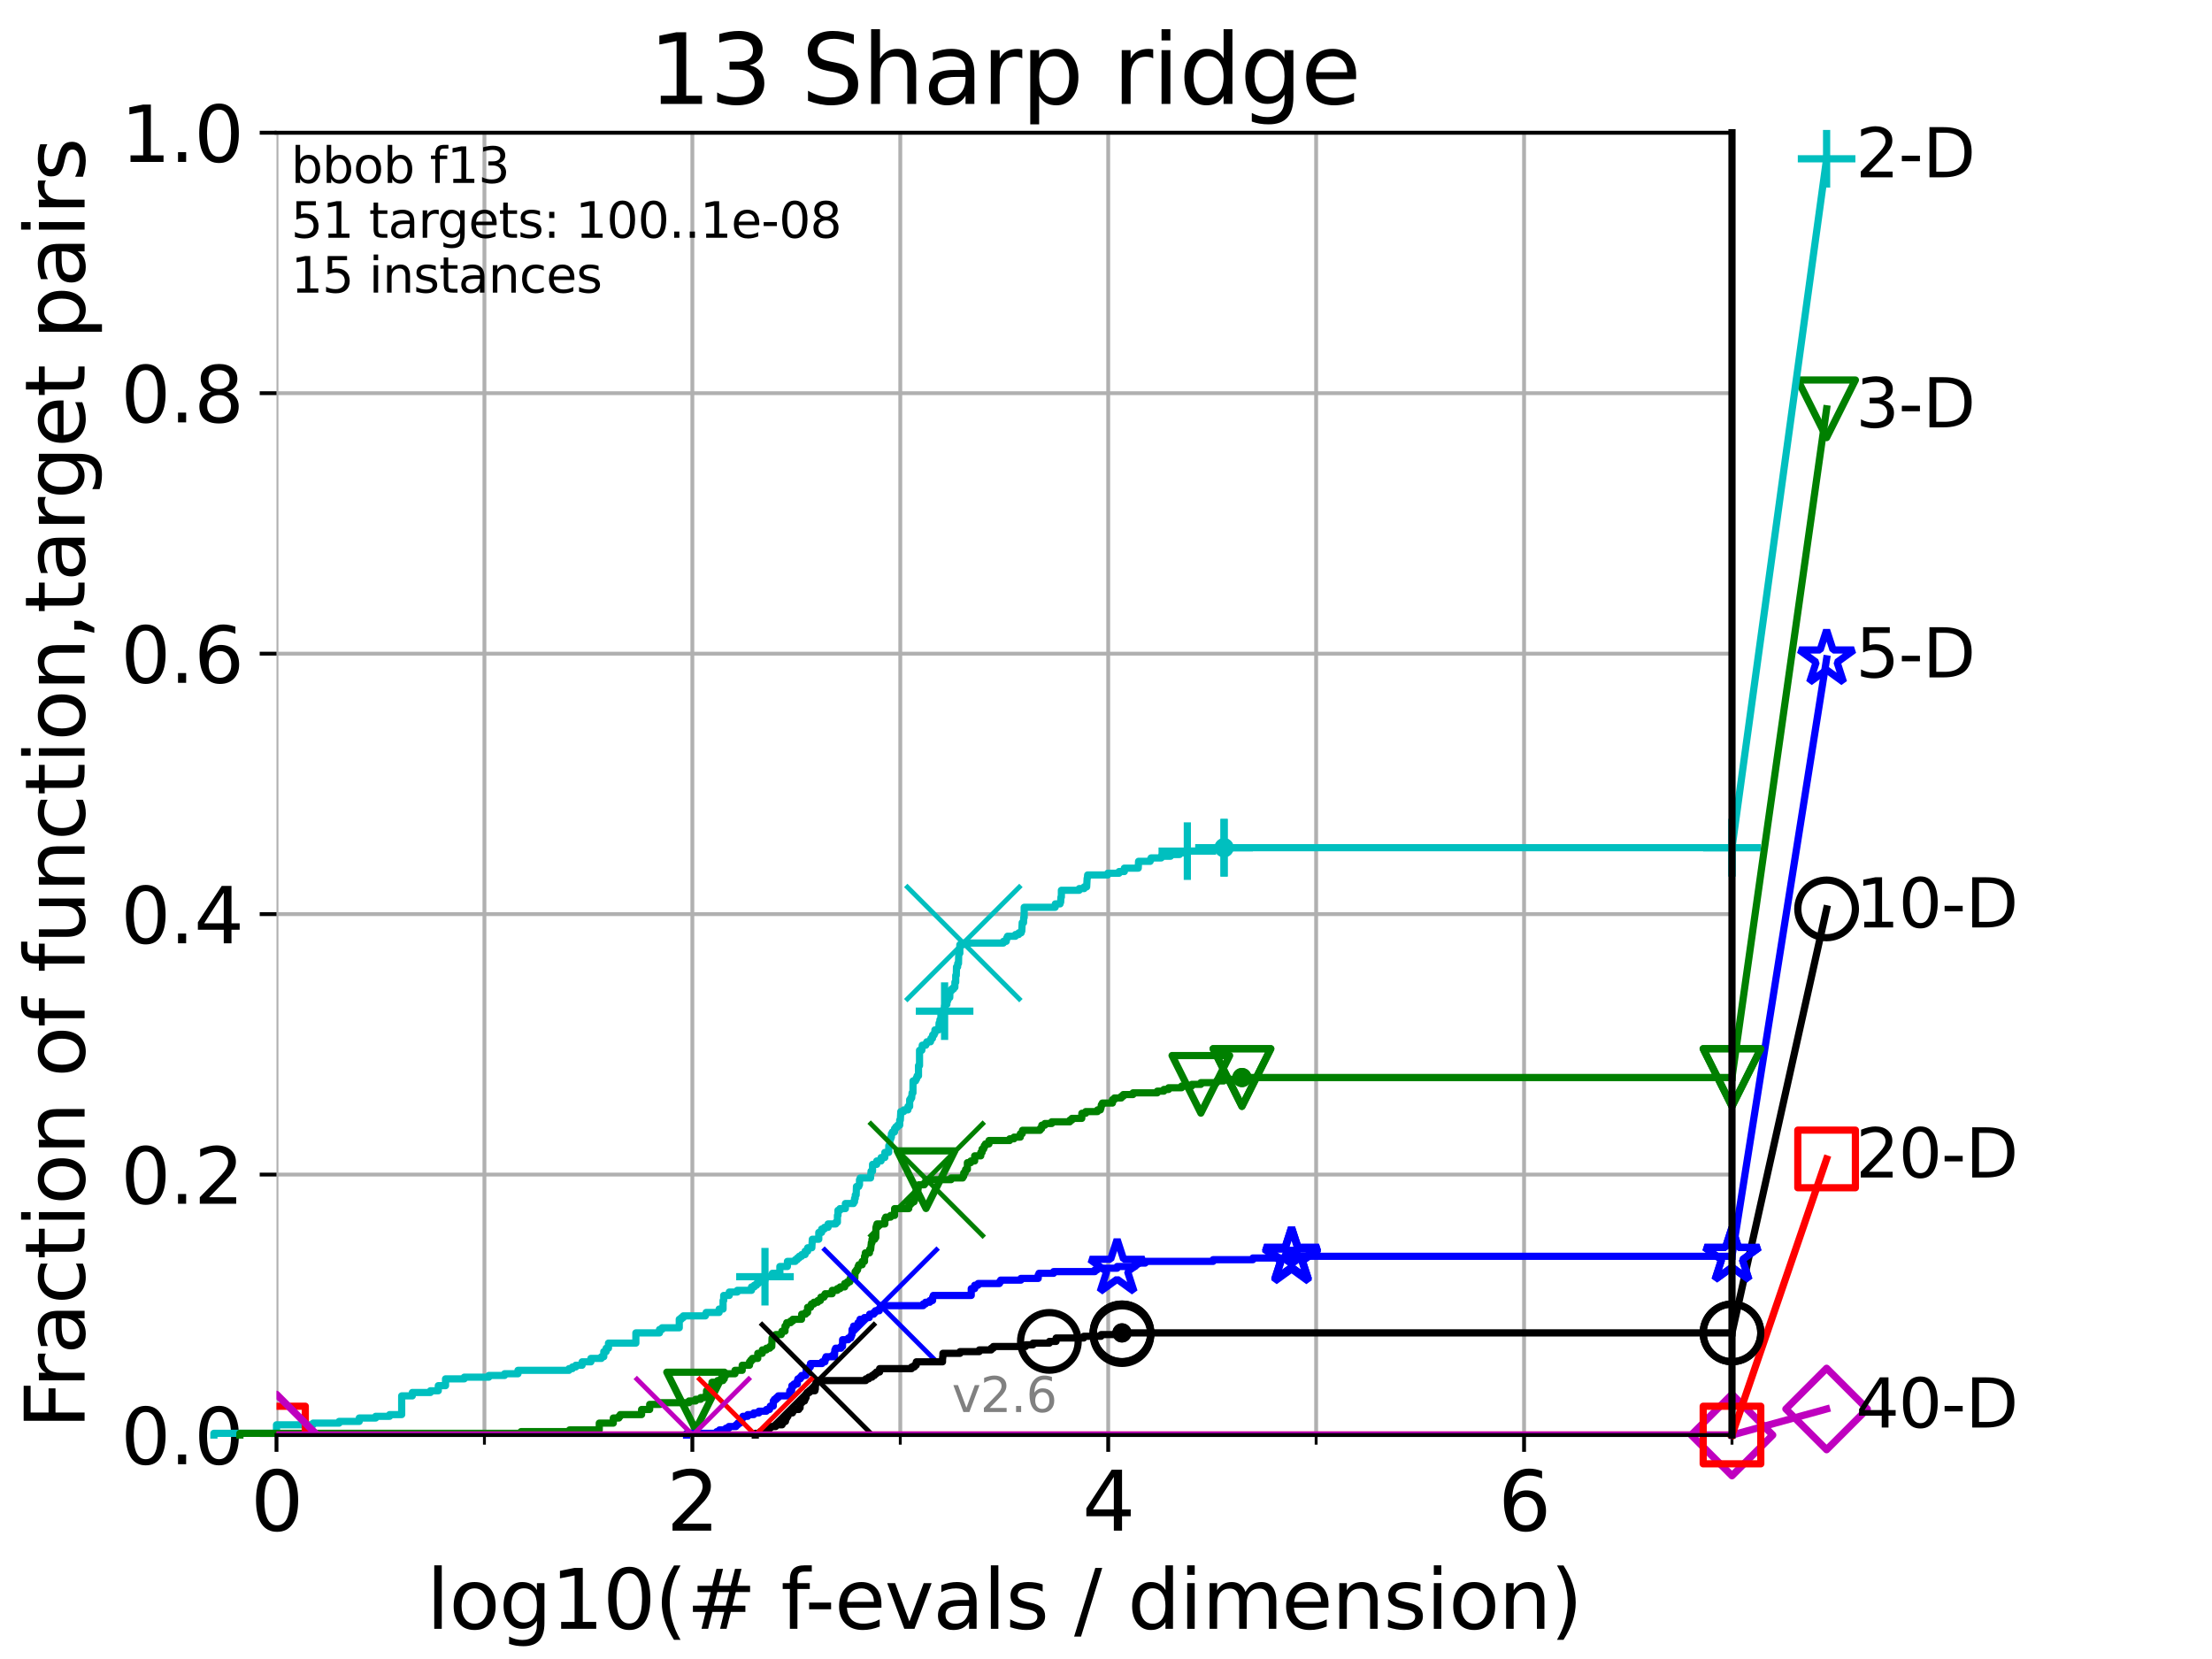 <?xml version="1.0" encoding="utf-8" standalone="no"?>
<!DOCTYPE svg PUBLIC "-//W3C//DTD SVG 1.1//EN"
  "http://www.w3.org/Graphics/SVG/1.1/DTD/svg11.dtd">
<svg height="345.6pt" version="1.1" viewBox="0 0 460.8 345.6" width="460.8pt" xmlns="http://www.w3.org/2000/svg" xmlns:xlink="http://www.w3.org/1999/xlink">
 <defs>
  <style type="text/css">*{stroke-linecap:butt;stroke-linejoin:round;}</style>
 </defs>
 <g id="figure_1">
  <g id="patch_1">
   <path d="M 0 345.6 
L 460.8 345.6 
L 460.8 0 
L 0 0 
z
" style="fill:#ffffff;"/>
  </g>
  <g id="axes_1">
   <g id="patch_2">
    <path d="M 57.6 298.944 
L 360.806 298.944 
L 360.806 27.648 
L 57.6 27.648 
z
" style="fill:#ffffff;"/>
   </g>
   <g id="matplotlib.axis_1">
    <g id="xtick_1">
     <g id="line2d_1">
      <path clip-path="url(#pe0368b2fde)" d="M 57.6 298.944 
L 57.6 27.648 
" style="fill:none;stroke:#b0b0b0;stroke-linecap:square;stroke-width:0.8;"/>
     </g>
     <g id="line2d_2">
      <defs>
       <path d="M 0 0 
L 0 3.5 
" id="m63d8b61379" style="stroke:#000000;stroke-width:0.8;"/>
      </defs>
      <g>
       <use style="stroke:#000000;stroke-width:0.8;" x="57.6" xlink:href="#m63d8b61379" y="298.944"/>
      </g>
     </g>
     <g id="text_1">
      <!-- 0 -->
      <g transform="translate(52.192 318.861)scale(0.17 -0.17)">
       <defs>
        <path d="M 2034 4250 
Q 1547 4250 1301 3770 
Q 1056 3291 1056 2328 
Q 1056 1369 1301 889 
Q 1547 409 2034 409 
Q 2525 409 2770 889 
Q 3016 1369 3016 2328 
Q 3016 3291 2770 3770 
Q 2525 4250 2034 4250 
z
M 2034 4750 
Q 2819 4750 3233 4129 
Q 3647 3509 3647 2328 
Q 3647 1150 3233 529 
Q 2819 -91 2034 -91 
Q 1250 -91 836 529 
Q 422 1150 422 2328 
Q 422 3509 836 4129 
Q 1250 4750 2034 4750 
z
" id="DejaVuSans-30" transform="scale(0.016)"/>
       </defs>
       <use xlink:href="#DejaVuSans-30"/>
      </g>
     </g>
    </g>
    <g id="xtick_2">
     <g id="line2d_3">
      <path clip-path="url(#pe0368b2fde)" d="M 144.23 298.944 
L 144.23 27.648 
" style="fill:none;stroke:#b0b0b0;stroke-linecap:square;stroke-width:0.8;"/>
     </g>
     <g id="line2d_4">
      <g>
       <use style="stroke:#000000;stroke-width:0.8;" x="144.23" xlink:href="#m63d8b61379" y="298.944"/>
      </g>
     </g>
     <g id="text_2">
      <!-- 2 -->
      <g transform="translate(138.822 318.861)scale(0.17 -0.17)">
       <defs>
        <path d="M 1228 531 
L 3431 531 
L 3431 0 
L 469 0 
L 469 531 
Q 828 903 1448 1529 
Q 2069 2156 2228 2338 
Q 2531 2678 2651 2914 
Q 2772 3150 2772 3378 
Q 2772 3750 2511 3984 
Q 2250 4219 1831 4219 
Q 1534 4219 1204 4116 
Q 875 4013 500 3803 
L 500 4441 
Q 881 4594 1212 4672 
Q 1544 4750 1819 4750 
Q 2544 4750 2975 4387 
Q 3406 4025 3406 3419 
Q 3406 3131 3298 2873 
Q 3191 2616 2906 2266 
Q 2828 2175 2409 1742 
Q 1991 1309 1228 531 
z
" id="DejaVuSans-32" transform="scale(0.016)"/>
       </defs>
       <use xlink:href="#DejaVuSans-32"/>
      </g>
     </g>
    </g>
    <g id="xtick_3">
     <g id="line2d_5">
      <path clip-path="url(#pe0368b2fde)" d="M 230.861 298.944 
L 230.861 27.648 
" style="fill:none;stroke:#b0b0b0;stroke-linecap:square;stroke-width:0.8;"/>
     </g>
     <g id="line2d_6">
      <g>
       <use style="stroke:#000000;stroke-width:0.8;" x="230.861" xlink:href="#m63d8b61379" y="298.944"/>
      </g>
     </g>
     <g id="text_3">
      <!-- 4 -->
      <g transform="translate(225.453 318.861)scale(0.17 -0.17)">
       <defs>
        <path d="M 2419 4116 
L 825 1625 
L 2419 1625 
L 2419 4116 
z
M 2253 4666 
L 3047 4666 
L 3047 1625 
L 3713 1625 
L 3713 1100 
L 3047 1100 
L 3047 0 
L 2419 0 
L 2419 1100 
L 313 1100 
L 313 1709 
L 2253 4666 
z
" id="DejaVuSans-34" transform="scale(0.016)"/>
       </defs>
       <use xlink:href="#DejaVuSans-34"/>
      </g>
     </g>
    </g>
    <g id="xtick_4">
     <g id="line2d_7">
      <path clip-path="url(#pe0368b2fde)" d="M 317.491 298.944 
L 317.491 27.648 
" style="fill:none;stroke:#b0b0b0;stroke-linecap:square;stroke-width:0.8;"/>
     </g>
     <g id="line2d_8">
      <g>
       <use style="stroke:#000000;stroke-width:0.8;" x="317.491" xlink:href="#m63d8b61379" y="298.944"/>
      </g>
     </g>
     <g id="text_4">
      <!-- 6 -->
      <g transform="translate(312.083 318.861)scale(0.17 -0.17)">
       <defs>
        <path d="M 2113 2584 
Q 1688 2584 1439 2293 
Q 1191 2003 1191 1497 
Q 1191 994 1439 701 
Q 1688 409 2113 409 
Q 2538 409 2786 701 
Q 3034 994 3034 1497 
Q 3034 2003 2786 2293 
Q 2538 2584 2113 2584 
z
M 3366 4563 
L 3366 3988 
Q 3128 4100 2886 4159 
Q 2644 4219 2406 4219 
Q 1781 4219 1451 3797 
Q 1122 3375 1075 2522 
Q 1259 2794 1537 2939 
Q 1816 3084 2150 3084 
Q 2853 3084 3261 2657 
Q 3669 2231 3669 1497 
Q 3669 778 3244 343 
Q 2819 -91 2113 -91 
Q 1303 -91 875 529 
Q 447 1150 447 2328 
Q 447 3434 972 4092 
Q 1497 4750 2381 4750 
Q 2619 4750 2861 4703 
Q 3103 4656 3366 4563 
z
" id="DejaVuSans-36" transform="scale(0.016)"/>
       </defs>
       <use xlink:href="#DejaVuSans-36"/>
      </g>
     </g>
    </g>
    <g id="xtick_5">
     <g id="line2d_9">
      <path clip-path="url(#pe0368b2fde)" d="M 100.915 298.944 
L 100.915 27.648 
" style="fill:none;stroke:#b0b0b0;stroke-linecap:square;stroke-width:0.8;"/>
     </g>
     <g id="line2d_10">
      <defs>
       <path d="M 0 0 
L 0 2 
" id="m67a6e6e86e" style="stroke:#000000;stroke-width:0.6;"/>
      </defs>
      <g>
       <use style="stroke:#000000;stroke-width:0.6;" x="100.915" xlink:href="#m67a6e6e86e" y="298.944"/>
      </g>
     </g>
    </g>
    <g id="xtick_6">
     <g id="line2d_11">
      <path clip-path="url(#pe0368b2fde)" d="M 187.546 298.944 
L 187.546 27.648 
" style="fill:none;stroke:#b0b0b0;stroke-linecap:square;stroke-width:0.8;"/>
     </g>
     <g id="line2d_12">
      <g>
       <use style="stroke:#000000;stroke-width:0.6;" x="187.546" xlink:href="#m67a6e6e86e" y="298.944"/>
      </g>
     </g>
    </g>
    <g id="xtick_7">
     <g id="line2d_13">
      <path clip-path="url(#pe0368b2fde)" d="M 274.176 298.944 
L 274.176 27.648 
" style="fill:none;stroke:#b0b0b0;stroke-linecap:square;stroke-width:0.8;"/>
     </g>
     <g id="line2d_14">
      <g>
       <use style="stroke:#000000;stroke-width:0.6;" x="274.176" xlink:href="#m67a6e6e86e" y="298.944"/>
      </g>
     </g>
    </g>
    <g id="xtick_8">
     <g id="line2d_15">
      <path clip-path="url(#pe0368b2fde)" d="M 360.806 298.944 
L 360.806 27.648 
" style="fill:none;stroke:#b0b0b0;stroke-linecap:square;stroke-width:0.8;"/>
     </g>
     <g id="line2d_16">
      <g>
       <use style="stroke:#000000;stroke-width:0.6;" x="360.806" xlink:href="#m67a6e6e86e" y="298.944"/>
      </g>
     </g>
    </g>
    <g id="text_5">
     <!-- log10(# f-evals / dimension) -->
     <g transform="translate(88.823 339.314)scale(0.17 -0.17)">
      <defs>
       <path d="M 603 4863 
L 1178 4863 
L 1178 0 
L 603 0 
L 603 4863 
z
" id="DejaVuSans-6c" transform="scale(0.016)"/>
       <path d="M 1959 3097 
Q 1497 3097 1228 2736 
Q 959 2375 959 1747 
Q 959 1119 1226 758 
Q 1494 397 1959 397 
Q 2419 397 2687 759 
Q 2956 1122 2956 1747 
Q 2956 2369 2687 2733 
Q 2419 3097 1959 3097 
z
M 1959 3584 
Q 2709 3584 3137 3096 
Q 3566 2609 3566 1747 
Q 3566 888 3137 398 
Q 2709 -91 1959 -91 
Q 1206 -91 779 398 
Q 353 888 353 1747 
Q 353 2609 779 3096 
Q 1206 3584 1959 3584 
z
" id="DejaVuSans-6f" transform="scale(0.016)"/>
       <path d="M 2906 1791 
Q 2906 2416 2648 2759 
Q 2391 3103 1925 3103 
Q 1463 3103 1205 2759 
Q 947 2416 947 1791 
Q 947 1169 1205 825 
Q 1463 481 1925 481 
Q 2391 481 2648 825 
Q 2906 1169 2906 1791 
z
M 3481 434 
Q 3481 -459 3084 -895 
Q 2688 -1331 1869 -1331 
Q 1566 -1331 1297 -1286 
Q 1028 -1241 775 -1147 
L 775 -588 
Q 1028 -725 1275 -790 
Q 1522 -856 1778 -856 
Q 2344 -856 2625 -561 
Q 2906 -266 2906 331 
L 2906 616 
Q 2728 306 2450 153 
Q 2172 0 1784 0 
Q 1141 0 747 490 
Q 353 981 353 1791 
Q 353 2603 747 3093 
Q 1141 3584 1784 3584 
Q 2172 3584 2450 3431 
Q 2728 3278 2906 2969 
L 2906 3500 
L 3481 3500 
L 3481 434 
z
" id="DejaVuSans-67" transform="scale(0.016)"/>
       <path d="M 794 531 
L 1825 531 
L 1825 4091 
L 703 3866 
L 703 4441 
L 1819 4666 
L 2450 4666 
L 2450 531 
L 3481 531 
L 3481 0 
L 794 0 
L 794 531 
z
" id="DejaVuSans-31" transform="scale(0.016)"/>
       <path d="M 1984 4856 
Q 1566 4138 1362 3434 
Q 1159 2731 1159 2009 
Q 1159 1288 1364 580 
Q 1569 -128 1984 -844 
L 1484 -844 
Q 1016 -109 783 600 
Q 550 1309 550 2009 
Q 550 2706 781 3412 
Q 1013 4119 1484 4856 
L 1984 4856 
z
" id="DejaVuSans-28" transform="scale(0.016)"/>
       <path d="M 3272 2816 
L 2363 2816 
L 2100 1772 
L 3016 1772 
L 3272 2816 
z
M 2803 4594 
L 2478 3297 
L 3391 3297 
L 3719 4594 
L 4219 4594 
L 3897 3297 
L 4872 3297 
L 4872 2816 
L 3775 2816 
L 3519 1772 
L 4513 1772 
L 4513 1294 
L 3397 1294 
L 3072 0 
L 2572 0 
L 2894 1294 
L 1978 1294 
L 1656 0 
L 1153 0 
L 1478 1294 
L 494 1294 
L 494 1772 
L 1594 1772 
L 1856 2816 
L 850 2816 
L 850 3297 
L 1978 3297 
L 2297 4594 
L 2803 4594 
z
" id="DejaVuSans-23" transform="scale(0.016)"/>
       <path id="DejaVuSans-20" transform="scale(0.016)"/>
       <path d="M 2375 4863 
L 2375 4384 
L 1825 4384 
Q 1516 4384 1395 4259 
Q 1275 4134 1275 3809 
L 1275 3500 
L 2222 3500 
L 2222 3053 
L 1275 3053 
L 1275 0 
L 697 0 
L 697 3053 
L 147 3053 
L 147 3500 
L 697 3500 
L 697 3744 
Q 697 4328 969 4595 
Q 1241 4863 1831 4863 
L 2375 4863 
z
" id="DejaVuSans-66" transform="scale(0.016)"/>
       <path d="M 313 2009 
L 1997 2009 
L 1997 1497 
L 313 1497 
L 313 2009 
z
" id="DejaVuSans-2d" transform="scale(0.016)"/>
       <path d="M 3597 1894 
L 3597 1613 
L 953 1613 
Q 991 1019 1311 708 
Q 1631 397 2203 397 
Q 2534 397 2845 478 
Q 3156 559 3463 722 
L 3463 178 
Q 3153 47 2828 -22 
Q 2503 -91 2169 -91 
Q 1331 -91 842 396 
Q 353 884 353 1716 
Q 353 2575 817 3079 
Q 1281 3584 2069 3584 
Q 2775 3584 3186 3129 
Q 3597 2675 3597 1894 
z
M 3022 2063 
Q 3016 2534 2758 2815 
Q 2500 3097 2075 3097 
Q 1594 3097 1305 2825 
Q 1016 2553 972 2059 
L 3022 2063 
z
" id="DejaVuSans-65" transform="scale(0.016)"/>
       <path d="M 191 3500 
L 800 3500 
L 1894 563 
L 2988 3500 
L 3597 3500 
L 2284 0 
L 1503 0 
L 191 3500 
z
" id="DejaVuSans-76" transform="scale(0.016)"/>
       <path d="M 2194 1759 
Q 1497 1759 1228 1600 
Q 959 1441 959 1056 
Q 959 750 1161 570 
Q 1363 391 1709 391 
Q 2188 391 2477 730 
Q 2766 1069 2766 1631 
L 2766 1759 
L 2194 1759 
z
M 3341 1997 
L 3341 0 
L 2766 0 
L 2766 531 
Q 2569 213 2275 61 
Q 1981 -91 1556 -91 
Q 1019 -91 701 211 
Q 384 513 384 1019 
Q 384 1609 779 1909 
Q 1175 2209 1959 2209 
L 2766 2209 
L 2766 2266 
Q 2766 2663 2505 2880 
Q 2244 3097 1772 3097 
Q 1472 3097 1187 3025 
Q 903 2953 641 2809 
L 641 3341 
Q 956 3463 1253 3523 
Q 1550 3584 1831 3584 
Q 2591 3584 2966 3190 
Q 3341 2797 3341 1997 
z
" id="DejaVuSans-61" transform="scale(0.016)"/>
       <path d="M 2834 3397 
L 2834 2853 
Q 2591 2978 2328 3040 
Q 2066 3103 1784 3103 
Q 1356 3103 1142 2972 
Q 928 2841 928 2578 
Q 928 2378 1081 2264 
Q 1234 2150 1697 2047 
L 1894 2003 
Q 2506 1872 2764 1633 
Q 3022 1394 3022 966 
Q 3022 478 2636 193 
Q 2250 -91 1575 -91 
Q 1294 -91 989 -36 
Q 684 19 347 128 
L 347 722 
Q 666 556 975 473 
Q 1284 391 1588 391 
Q 1994 391 2212 530 
Q 2431 669 2431 922 
Q 2431 1156 2273 1281 
Q 2116 1406 1581 1522 
L 1381 1569 
Q 847 1681 609 1914 
Q 372 2147 372 2553 
Q 372 3047 722 3315 
Q 1072 3584 1716 3584 
Q 2034 3584 2315 3537 
Q 2597 3491 2834 3397 
z
" id="DejaVuSans-73" transform="scale(0.016)"/>
       <path d="M 1625 4666 
L 2156 4666 
L 531 -594 
L 0 -594 
L 1625 4666 
z
" id="DejaVuSans-2f" transform="scale(0.016)"/>
       <path d="M 2906 2969 
L 2906 4863 
L 3481 4863 
L 3481 0 
L 2906 0 
L 2906 525 
Q 2725 213 2448 61 
Q 2172 -91 1784 -91 
Q 1150 -91 751 415 
Q 353 922 353 1747 
Q 353 2572 751 3078 
Q 1150 3584 1784 3584 
Q 2172 3584 2448 3432 
Q 2725 3281 2906 2969 
z
M 947 1747 
Q 947 1113 1208 752 
Q 1469 391 1925 391 
Q 2381 391 2643 752 
Q 2906 1113 2906 1747 
Q 2906 2381 2643 2742 
Q 2381 3103 1925 3103 
Q 1469 3103 1208 2742 
Q 947 2381 947 1747 
z
" id="DejaVuSans-64" transform="scale(0.016)"/>
       <path d="M 603 3500 
L 1178 3500 
L 1178 0 
L 603 0 
L 603 3500 
z
M 603 4863 
L 1178 4863 
L 1178 4134 
L 603 4134 
L 603 4863 
z
" id="DejaVuSans-69" transform="scale(0.016)"/>
       <path d="M 3328 2828 
Q 3544 3216 3844 3400 
Q 4144 3584 4550 3584 
Q 5097 3584 5394 3201 
Q 5691 2819 5691 2113 
L 5691 0 
L 5113 0 
L 5113 2094 
Q 5113 2597 4934 2840 
Q 4756 3084 4391 3084 
Q 3944 3084 3684 2787 
Q 3425 2491 3425 1978 
L 3425 0 
L 2847 0 
L 2847 2094 
Q 2847 2600 2669 2842 
Q 2491 3084 2119 3084 
Q 1678 3084 1418 2786 
Q 1159 2488 1159 1978 
L 1159 0 
L 581 0 
L 581 3500 
L 1159 3500 
L 1159 2956 
Q 1356 3278 1631 3431 
Q 1906 3584 2284 3584 
Q 2666 3584 2933 3390 
Q 3200 3197 3328 2828 
z
" id="DejaVuSans-6d" transform="scale(0.016)"/>
       <path d="M 3513 2113 
L 3513 0 
L 2938 0 
L 2938 2094 
Q 2938 2591 2744 2837 
Q 2550 3084 2163 3084 
Q 1697 3084 1428 2787 
Q 1159 2491 1159 1978 
L 1159 0 
L 581 0 
L 581 3500 
L 1159 3500 
L 1159 2956 
Q 1366 3272 1645 3428 
Q 1925 3584 2291 3584 
Q 2894 3584 3203 3211 
Q 3513 2838 3513 2113 
z
" id="DejaVuSans-6e" transform="scale(0.016)"/>
       <path d="M 513 4856 
L 1013 4856 
Q 1481 4119 1714 3412 
Q 1947 2706 1947 2009 
Q 1947 1309 1714 600 
Q 1481 -109 1013 -844 
L 513 -844 
Q 928 -128 1133 580 
Q 1338 1288 1338 2009 
Q 1338 2731 1133 3434 
Q 928 4138 513 4856 
z
" id="DejaVuSans-29" transform="scale(0.016)"/>
      </defs>
      <use xlink:href="#DejaVuSans-6c"/>
      <use x="27.783" xlink:href="#DejaVuSans-6f"/>
      <use x="88.965" xlink:href="#DejaVuSans-67"/>
      <use x="152.441" xlink:href="#DejaVuSans-31"/>
      <use x="216.064" xlink:href="#DejaVuSans-30"/>
      <use x="279.688" xlink:href="#DejaVuSans-28"/>
      <use x="318.701" xlink:href="#DejaVuSans-23"/>
      <use x="402.49" xlink:href="#DejaVuSans-20"/>
      <use x="434.277" xlink:href="#DejaVuSans-66"/>
      <use x="463.982" xlink:href="#DejaVuSans-2d"/>
      <use x="500.066" xlink:href="#DejaVuSans-65"/>
      <use x="561.59" xlink:href="#DejaVuSans-76"/>
      <use x="620.77" xlink:href="#DejaVuSans-61"/>
      <use x="682.049" xlink:href="#DejaVuSans-6c"/>
      <use x="709.832" xlink:href="#DejaVuSans-73"/>
      <use x="761.932" xlink:href="#DejaVuSans-20"/>
      <use x="793.719" xlink:href="#DejaVuSans-2f"/>
      <use x="827.41" xlink:href="#DejaVuSans-20"/>
      <use x="859.197" xlink:href="#DejaVuSans-64"/>
      <use x="922.674" xlink:href="#DejaVuSans-69"/>
      <use x="950.457" xlink:href="#DejaVuSans-6d"/>
      <use x="1047.869" xlink:href="#DejaVuSans-65"/>
      <use x="1109.393" xlink:href="#DejaVuSans-6e"/>
      <use x="1172.771" xlink:href="#DejaVuSans-73"/>
      <use x="1224.871" xlink:href="#DejaVuSans-69"/>
      <use x="1252.654" xlink:href="#DejaVuSans-6f"/>
      <use x="1313.836" xlink:href="#DejaVuSans-6e"/>
      <use x="1377.215" xlink:href="#DejaVuSans-29"/>
     </g>
    </g>
   </g>
   <g id="matplotlib.axis_2">
    <g id="ytick_1">
     <g id="line2d_17">
      <path clip-path="url(#pe0368b2fde)" d="M 57.6 298.944 
L 360.806 298.944 
" style="fill:none;stroke:#b0b0b0;stroke-linecap:square;stroke-width:0.8;"/>
     </g>
     <g id="line2d_18">
      <defs>
       <path d="M 0 0 
L -3.5 0 
" id="mdcafa447d5" style="stroke:#000000;stroke-width:0.8;"/>
      </defs>
      <g>
       <use style="stroke:#000000;stroke-width:0.8;" x="57.6" xlink:href="#mdcafa447d5" y="298.944"/>
      </g>
     </g>
     <g id="text_6">
      <!-- 0.0 -->
      <g transform="translate(25.155 305.023)scale(0.16 -0.16)">
       <defs>
        <path d="M 684 794 
L 1344 794 
L 1344 0 
L 684 0 
L 684 794 
z
" id="DejaVuSans-2e" transform="scale(0.016)"/>
       </defs>
       <use xlink:href="#DejaVuSans-30"/>
       <use x="63.623" xlink:href="#DejaVuSans-2e"/>
       <use x="95.41" xlink:href="#DejaVuSans-30"/>
      </g>
     </g>
    </g>
    <g id="ytick_2">
     <g id="line2d_19">
      <path clip-path="url(#pe0368b2fde)" d="M 57.6 244.685 
L 360.806 244.685 
" style="fill:none;stroke:#b0b0b0;stroke-linecap:square;stroke-width:0.8;"/>
     </g>
     <g id="line2d_20">
      <g>
       <use style="stroke:#000000;stroke-width:0.8;" x="57.6" xlink:href="#mdcafa447d5" y="244.685"/>
      </g>
     </g>
     <g id="text_7">
      <!-- 0.2 -->
      <g transform="translate(25.155 250.764)scale(0.16 -0.16)">
       <use xlink:href="#DejaVuSans-30"/>
       <use x="63.623" xlink:href="#DejaVuSans-2e"/>
       <use x="95.41" xlink:href="#DejaVuSans-32"/>
      </g>
     </g>
    </g>
    <g id="ytick_3">
     <g id="line2d_21">
      <path clip-path="url(#pe0368b2fde)" d="M 57.6 190.426 
L 360.806 190.426 
" style="fill:none;stroke:#b0b0b0;stroke-linecap:square;stroke-width:0.8;"/>
     </g>
     <g id="line2d_22">
      <g>
       <use style="stroke:#000000;stroke-width:0.8;" x="57.6" xlink:href="#mdcafa447d5" y="190.426"/>
      </g>
     </g>
     <g id="text_8">
      <!-- 0.4 -->
      <g transform="translate(25.155 196.504)scale(0.16 -0.16)">
       <use xlink:href="#DejaVuSans-30"/>
       <use x="63.623" xlink:href="#DejaVuSans-2e"/>
       <use x="95.41" xlink:href="#DejaVuSans-34"/>
      </g>
     </g>
    </g>
    <g id="ytick_4">
     <g id="line2d_23">
      <path clip-path="url(#pe0368b2fde)" d="M 57.6 136.166 
L 360.806 136.166 
" style="fill:none;stroke:#b0b0b0;stroke-linecap:square;stroke-width:0.8;"/>
     </g>
     <g id="line2d_24">
      <g>
       <use style="stroke:#000000;stroke-width:0.8;" x="57.6" xlink:href="#mdcafa447d5" y="136.166"/>
      </g>
     </g>
     <g id="text_9">
      <!-- 0.6 -->
      <g transform="translate(25.155 142.245)scale(0.16 -0.16)">
       <use xlink:href="#DejaVuSans-30"/>
       <use x="63.623" xlink:href="#DejaVuSans-2e"/>
       <use x="95.41" xlink:href="#DejaVuSans-36"/>
      </g>
     </g>
    </g>
    <g id="ytick_5">
     <g id="line2d_25">
      <path clip-path="url(#pe0368b2fde)" d="M 57.6 81.907 
L 360.806 81.907 
" style="fill:none;stroke:#b0b0b0;stroke-linecap:square;stroke-width:0.8;"/>
     </g>
     <g id="line2d_26">
      <g>
       <use style="stroke:#000000;stroke-width:0.8;" x="57.6" xlink:href="#mdcafa447d5" y="81.907"/>
      </g>
     </g>
     <g id="text_10">
      <!-- 0.8 -->
      <g transform="translate(25.155 87.986)scale(0.16 -0.16)">
       <defs>
        <path d="M 2034 2216 
Q 1584 2216 1326 1975 
Q 1069 1734 1069 1313 
Q 1069 891 1326 650 
Q 1584 409 2034 409 
Q 2484 409 2743 651 
Q 3003 894 3003 1313 
Q 3003 1734 2745 1975 
Q 2488 2216 2034 2216 
z
M 1403 2484 
Q 997 2584 770 2862 
Q 544 3141 544 3541 
Q 544 4100 942 4425 
Q 1341 4750 2034 4750 
Q 2731 4750 3128 4425 
Q 3525 4100 3525 3541 
Q 3525 3141 3298 2862 
Q 3072 2584 2669 2484 
Q 3125 2378 3379 2068 
Q 3634 1759 3634 1313 
Q 3634 634 3220 271 
Q 2806 -91 2034 -91 
Q 1263 -91 848 271 
Q 434 634 434 1313 
Q 434 1759 690 2068 
Q 947 2378 1403 2484 
z
M 1172 3481 
Q 1172 3119 1398 2916 
Q 1625 2713 2034 2713 
Q 2441 2713 2670 2916 
Q 2900 3119 2900 3481 
Q 2900 3844 2670 4047 
Q 2441 4250 2034 4250 
Q 1625 4250 1398 4047 
Q 1172 3844 1172 3481 
z
" id="DejaVuSans-38" transform="scale(0.016)"/>
       </defs>
       <use xlink:href="#DejaVuSans-30"/>
       <use x="63.623" xlink:href="#DejaVuSans-2e"/>
       <use x="95.41" xlink:href="#DejaVuSans-38"/>
      </g>
     </g>
    </g>
    <g id="ytick_6">
     <g id="line2d_27">
      <path clip-path="url(#pe0368b2fde)" d="M 57.6 27.648 
L 360.806 27.648 
" style="fill:none;stroke:#b0b0b0;stroke-linecap:square;stroke-width:0.8;"/>
     </g>
     <g id="line2d_28">
      <g>
       <use style="stroke:#000000;stroke-width:0.8;" x="57.6" xlink:href="#mdcafa447d5" y="27.648"/>
      </g>
     </g>
     <g id="text_11">
      <!-- 1.0 -->
      <g transform="translate(25.155 33.727)scale(0.16 -0.16)">
       <use xlink:href="#DejaVuSans-31"/>
       <use x="63.623" xlink:href="#DejaVuSans-2e"/>
       <use x="95.41" xlink:href="#DejaVuSans-30"/>
      </g>
     </g>
    </g>
    <g id="text_12">
     <!-- Fraction of function,target pairs -->
     <g transform="translate(17.62 297.681)rotate(-90)scale(0.17 -0.17)">
      <defs>
       <path d="M 628 4666 
L 3309 4666 
L 3309 4134 
L 1259 4134 
L 1259 2759 
L 3109 2759 
L 3109 2228 
L 1259 2228 
L 1259 0 
L 628 0 
L 628 4666 
z
" id="DejaVuSans-46" transform="scale(0.016)"/>
       <path d="M 2631 2963 
Q 2534 3019 2420 3045 
Q 2306 3072 2169 3072 
Q 1681 3072 1420 2755 
Q 1159 2438 1159 1844 
L 1159 0 
L 581 0 
L 581 3500 
L 1159 3500 
L 1159 2956 
Q 1341 3275 1631 3429 
Q 1922 3584 2338 3584 
Q 2397 3584 2469 3576 
Q 2541 3569 2628 3553 
L 2631 2963 
z
" id="DejaVuSans-72" transform="scale(0.016)"/>
       <path d="M 3122 3366 
L 3122 2828 
Q 2878 2963 2633 3030 
Q 2388 3097 2138 3097 
Q 1578 3097 1268 2742 
Q 959 2388 959 1747 
Q 959 1106 1268 751 
Q 1578 397 2138 397 
Q 2388 397 2633 464 
Q 2878 531 3122 666 
L 3122 134 
Q 2881 22 2623 -34 
Q 2366 -91 2075 -91 
Q 1284 -91 818 406 
Q 353 903 353 1747 
Q 353 2603 823 3093 
Q 1294 3584 2113 3584 
Q 2378 3584 2631 3529 
Q 2884 3475 3122 3366 
z
" id="DejaVuSans-63" transform="scale(0.016)"/>
       <path d="M 1172 4494 
L 1172 3500 
L 2356 3500 
L 2356 3053 
L 1172 3053 
L 1172 1153 
Q 1172 725 1289 603 
Q 1406 481 1766 481 
L 2356 481 
L 2356 0 
L 1766 0 
Q 1100 0 847 248 
Q 594 497 594 1153 
L 594 3053 
L 172 3053 
L 172 3500 
L 594 3500 
L 594 4494 
L 1172 4494 
z
" id="DejaVuSans-74" transform="scale(0.016)"/>
       <path d="M 544 1381 
L 544 3500 
L 1119 3500 
L 1119 1403 
Q 1119 906 1312 657 
Q 1506 409 1894 409 
Q 2359 409 2629 706 
Q 2900 1003 2900 1516 
L 2900 3500 
L 3475 3500 
L 3475 0 
L 2900 0 
L 2900 538 
Q 2691 219 2414 64 
Q 2138 -91 1772 -91 
Q 1169 -91 856 284 
Q 544 659 544 1381 
z
M 1991 3584 
L 1991 3584 
z
" id="DejaVuSans-75" transform="scale(0.016)"/>
       <path d="M 750 794 
L 1409 794 
L 1409 256 
L 897 -744 
L 494 -744 
L 750 256 
L 750 794 
z
" id="DejaVuSans-2c" transform="scale(0.016)"/>
       <path d="M 1159 525 
L 1159 -1331 
L 581 -1331 
L 581 3500 
L 1159 3500 
L 1159 2969 
Q 1341 3281 1617 3432 
Q 1894 3584 2278 3584 
Q 2916 3584 3314 3078 
Q 3713 2572 3713 1747 
Q 3713 922 3314 415 
Q 2916 -91 2278 -91 
Q 1894 -91 1617 61 
Q 1341 213 1159 525 
z
M 3116 1747 
Q 3116 2381 2855 2742 
Q 2594 3103 2138 3103 
Q 1681 3103 1420 2742 
Q 1159 2381 1159 1747 
Q 1159 1113 1420 752 
Q 1681 391 2138 391 
Q 2594 391 2855 752 
Q 3116 1113 3116 1747 
z
" id="DejaVuSans-70" transform="scale(0.016)"/>
      </defs>
      <use xlink:href="#DejaVuSans-46"/>
      <use x="50.27" xlink:href="#DejaVuSans-72"/>
      <use x="91.383" xlink:href="#DejaVuSans-61"/>
      <use x="152.662" xlink:href="#DejaVuSans-63"/>
      <use x="207.643" xlink:href="#DejaVuSans-74"/>
      <use x="246.852" xlink:href="#DejaVuSans-69"/>
      <use x="274.635" xlink:href="#DejaVuSans-6f"/>
      <use x="335.816" xlink:href="#DejaVuSans-6e"/>
      <use x="399.195" xlink:href="#DejaVuSans-20"/>
      <use x="430.982" xlink:href="#DejaVuSans-6f"/>
      <use x="492.164" xlink:href="#DejaVuSans-66"/>
      <use x="527.369" xlink:href="#DejaVuSans-20"/>
      <use x="559.156" xlink:href="#DejaVuSans-66"/>
      <use x="594.361" xlink:href="#DejaVuSans-75"/>
      <use x="657.74" xlink:href="#DejaVuSans-6e"/>
      <use x="721.119" xlink:href="#DejaVuSans-63"/>
      <use x="776.1" xlink:href="#DejaVuSans-74"/>
      <use x="815.309" xlink:href="#DejaVuSans-69"/>
      <use x="843.092" xlink:href="#DejaVuSans-6f"/>
      <use x="904.273" xlink:href="#DejaVuSans-6e"/>
      <use x="967.652" xlink:href="#DejaVuSans-2c"/>
      <use x="999.439" xlink:href="#DejaVuSans-74"/>
      <use x="1038.648" xlink:href="#DejaVuSans-61"/>
      <use x="1099.928" xlink:href="#DejaVuSans-72"/>
      <use x="1139.291" xlink:href="#DejaVuSans-67"/>
      <use x="1202.768" xlink:href="#DejaVuSans-65"/>
      <use x="1264.291" xlink:href="#DejaVuSans-74"/>
      <use x="1303.5" xlink:href="#DejaVuSans-20"/>
      <use x="1335.287" xlink:href="#DejaVuSans-70"/>
      <use x="1398.764" xlink:href="#DejaVuSans-61"/>
      <use x="1460.043" xlink:href="#DejaVuSans-69"/>
      <use x="1487.826" xlink:href="#DejaVuSans-72"/>
      <use x="1528.939" xlink:href="#DejaVuSans-73"/>
     </g>
    </g>
   </g>
   <g id="line2d_29">
    <defs>
     <path d="M 0 1.5 
C 0.398 1.5 0.779 1.342 1.061 1.061 
C 1.342 0.779 1.5 0.398 1.5 0 
C 1.5 -0.398 1.342 -0.779 1.061 -1.061 
C 0.779 -1.342 0.398 -1.5 0 -1.5 
C -0.398 -1.5 -0.779 -1.342 -1.061 -1.061 
C -1.342 -0.779 -1.5 -0.398 -1.5 0 
C -1.5 0.398 -1.342 0.779 -1.061 1.061 
C -0.779 1.342 -0.398 1.5 0 1.5 
z
" id="m0e44dcb3c7" style="stroke:#00bfbf;"/>
    </defs>
    <g>
     <use style="fill:#00bfbf;stroke:#00bfbf;" x="254.997" xlink:href="#m0e44dcb3c7" y="176.595"/>
     <use style="fill:#00bfbf;stroke:#00bfbf;" x="254.997" xlink:href="#m0e44dcb3c7" y="176.595"/>
    </g>
   </g>
   <g id="line2d_30">
    <path d="M 44.561 298.944 
L 44.561 298.589 
L 57.6 298.589 
L 57.6 296.816 
L 65.227 296.816 
L 65.227 296.462 
L 70.639 296.462 
L 70.639 296.107 
L 74.837 296.107 
L 74.837 295.398 
L 78.267 295.398 
L 78.267 295.043 
L 81.166 295.043 
L 81.166 294.688 
L 83.678 294.688 
L 83.678 290.787 
L 85.894 290.787 
L 85.894 290.078 
L 89.669 290.078 
L 89.669 289.723 
L 91.306 289.723 
L 91.306 288.66 
L 92.812 288.66 
L 92.812 287.241 
L 96.718 287.241 
L 96.718 286.886 
L 101.833 286.886 
L 101.833 286.532 
L 105.113 286.532 
L 105.113 286.177 
L 107.905 286.177 
L 107.905 285.468 
L 118.525 285.468 
L 118.525 285.113 
L 119.248 285.113 
L 119.248 284.759 
L 119.945 284.759 
L 119.945 284.404 
L 121.266 284.404 
L 121.266 283.695 
L 123.088 283.695 
L 123.088 282.985 
L 125.271 282.985 
L 125.271 282.631 
L 125.779 282.631 
L 125.779 281.567 
L 126.275 281.567 
L 126.275 280.858 
L 126.757 280.858 
L 126.757 279.794 
L 132.464 279.794 
L 132.464 277.666 
L 137.386 277.666 
L 137.386 276.957 
L 137.92 276.957 
L 137.92 276.602 
L 141.502 276.602 
L 141.502 274.829 
L 141.932 274.829 
L 141.932 274.474 
L 142.353 274.474 
L 142.353 274.12 
L 146.941 274.12 
L 146.941 273.765 
L 147.103 273.765 
L 147.103 273.41 
L 149.806 273.41 
L 149.806 272.701 
L 150.627 272.701 
L 150.627 270.928 
L 150.76 270.928 
L 150.76 269.864 
L 151.92 269.864 
L 151.92 269.155 
L 153.594 269.155 
L 153.594 268.8 
L 156.551 268.8 
L 156.551 268.091 
L 157.128 268.091 
L 157.128 267.736 
L 157.596 267.736 
L 157.596 267.381 
L 157.962 267.381 
L 157.962 267.027 
L 158.848 267.027 
L 158.848 266.672 
L 159.359 266.672 
L 159.359 265.963 
L 160.894 265.963 
L 160.894 265.254 
L 162.457 265.254 
L 162.457 263.835 
L 164.031 263.835 
L 164.031 262.771 
L 165.665 262.771 
L 165.665 262.417 
L 166.082 262.417 
L 166.082 262.062 
L 166.489 262.062 
L 166.489 261.707 
L 167.001 261.707 
L 167.001 261.353 
L 167.716 261.353 
L 167.716 260.643 
L 168.248 260.643 
L 168.248 259.934 
L 169.12 259.934 
L 169.22 258.161 
L 170.566 258.161 
L 170.566 256.742 
L 171.159 256.742 
L 171.159 256.033 
L 171.735 256.033 
L 171.735 255.678 
L 172.504 255.678 
L 172.504 254.969 
L 174.107 254.969 
L 174.107 254.615 
L 174.45 254.615 
L 174.45 253.196 
L 174.563 253.196 
L 174.563 252.132 
L 174.971 252.132 
L 174.971 251.778 
L 176.11 251.778 
L 176.11 250.714 
L 177.795 250.714 
L 177.795 250.359 
L 178.014 250.359 
L 178.014 249.65 
L 178.17 249.65 
L 178.17 248.94 
L 178.355 248.94 
L 178.416 247.167 
L 178.899 247.167 
L 178.899 246.813 
L 179.047 246.813 
L 179.047 245.749 
L 179.194 245.749 
L 179.194 245.394 
L 181.353 245.394 
L 181.457 243.976 
L 181.767 243.976 
L 181.767 242.557 
L 182.641 242.557 
L 182.641 241.848 
L 183.547 241.848 
L 183.547 241.138 
L 184.322 241.138 
L 184.322 240.075 
L 185.13 240.075 
L 185.152 238.656 
L 185.364 238.656 
L 185.406 237.237 
L 185.574 237.237 
L 185.574 236.883 
L 185.699 236.883 
L 185.699 236.174 
L 185.885 236.174 
L 185.885 235.819 
L 186.352 235.819 
L 186.352 235.11 
L 186.61 235.11 
L 186.61 234.755 
L 186.982 234.755 
L 186.982 234.4 
L 187.423 234.4 
L 187.423 233.336 
L 187.555 233.336 
L 187.649 231.563 
L 188.274 231.563 
L 188.274 231.209 
L 189.141 231.209 
L 189.141 230.499 
L 189.5 230.499 
L 189.5 229.081 
L 189.719 229.081 
L 189.719 228.726 
L 189.919 228.726 
L 190.002 227.662 
L 190.183 227.662 
L 190.199 225.18 
L 190.731 225.18 
L 190.731 224.825 
L 190.92 224.825 
L 190.92 224.471 
L 191.061 224.471 
L 191.061 224.116 
L 191.34 224.116 
L 191.34 221.988 
L 191.554 221.988 
L 191.554 218.796 
L 192.034 218.796 
L 192.123 217.733 
L 192.861 217.733 
L 192.861 217.378 
L 193.072 217.378 
L 193.072 217.023 
L 193.842 217.023 
L 193.922 216.314 
L 194.254 216.314 
L 194.281 215.605 
L 194.594 215.605 
L 194.594 215.25 
L 194.761 215.25 
L 194.761 214.541 
L 195.564 214.541 
L 195.625 213.122 
L 195.747 213.122 
L 195.808 212.413 
L 196.013 212.413 
L 196.013 210.64 
L 196.777 210.64 
L 196.777 209.576 
L 196.949 209.576 
L 196.949 209.221 
L 197.254 209.221 
L 197.254 208.512 
L 197.422 208.512 
L 197.422 208.157 
L 197.555 208.157 
L 197.555 207.803 
L 197.851 207.803 
L 197.895 206.384 
L 198.239 206.384 
L 198.239 206.03 
L 198.639 206.03 
L 198.639 205.675 
L 198.919 205.675 
L 198.919 204.611 
L 199.093 204.611 
L 199.093 203.192 
L 199.215 203.192 
L 199.255 201.419 
L 199.486 201.419 
L 199.506 200.71 
L 199.674 200.71 
L 199.724 198.582 
L 199.949 198.582 
L 199.949 196.809 
L 200.636 196.809 
L 200.636 196.454 
L 209.025 196.454 
L 209.025 196.1 
L 209.622 196.1 
L 209.703 195.39 
L 209.888 195.39 
L 209.888 195.036 
L 211.529 195.036 
L 211.529 194.681 
L 212.221 194.681 
L 212.221 194.327 
L 212.726 194.327 
L 212.726 193.972 
L 212.858 193.972 
L 212.942 192.199 
L 213.222 192.199 
L 213.246 191.135 
L 213.356 191.135 
L 213.356 189.007 
L 219.807 189.007 
L 219.841 188.298 
L 220.831 188.298 
L 220.831 187.943 
L 220.956 187.943 
L 221.016 186.879 
L 221.105 186.879 
L 221.105 185.461 
L 224.82 185.461 
L 224.82 185.106 
L 225.855 185.106 
L 225.855 184.751 
L 226.373 184.751 
L 226.466 182.978 
L 226.511 182.978 
L 226.577 182.269 
L 230.758 182.269 
L 230.758 181.914 
L 233.116 181.914 
L 233.116 181.56 
L 234.221 181.56 
L 234.221 180.85 
L 237.118 180.85 
L 237.182 179.432 
L 239.605 179.432 
L 239.605 179.077 
L 239.791 179.077 
L 239.791 178.723 
L 241.903 178.723 
L 241.903 178.368 
L 243.841 178.368 
L 243.841 178.013 
L 245.722 178.013 
L 245.722 177.659 
L 247.342 177.659 
L 247.342 177.304 
L 252.774 177.304 
L 252.774 176.949 
L 254.997 176.949 
L 254.997 176.595 
L 360.806 176.595 
L 360.806 176.595 
" style="fill:none;stroke:#00bfbf;stroke-linecap:square;stroke-width:1.5;"/>
   </g>
   <g id="line2d_31">
    <defs>
     <path d="M -6 0 
L 6 0 
M 0 6 
L 0 -6 
" id="m000f27744d" style="stroke:#00bfbf;stroke-width:1.5;"/>
    </defs>
    <g>
     <use style="fill-opacity:0;stroke:#00bfbf;stroke-width:1.5;" x="159.359" xlink:href="#m000f27744d" y="265.963"/>
     <use style="fill-opacity:0;stroke:#00bfbf;stroke-width:1.5;" x="196.777" xlink:href="#m000f27744d" y="210.64"/>
     <use style="fill-opacity:0;stroke:#00bfbf;stroke-width:1.5;" x="247.342" xlink:href="#m000f27744d" y="177.304"/>
     <use style="fill-opacity:0;stroke:#00bfbf;stroke-width:1.5;" x="254.997" xlink:href="#m000f27744d" y="176.595"/>
     <use style="fill-opacity:0;stroke:#00bfbf;stroke-width:1.5;" x="254.997" xlink:href="#m000f27744d" y="176.595"/>
     <use style="fill-opacity:0;stroke:#00bfbf;stroke-width:1.5;" x="360.806" xlink:href="#m000f27744d" y="176.595"/>
    </g>
   </g>
   <g id="line2d_32">
    <path style="fill:none;stroke:#00bfbf;stroke-linecap:square;stroke-width:1.5;"/>
    <g/>
   </g>
   <g id="line2d_33">
    <path clip-path="url(#pe0368b2fde)" d="M 200.679 196.454 
" style="fill:none;stroke:#00bfbf;stroke-linecap:square;stroke-width:1.5;"/>
    <defs>
     <path d="M -12 12 
L 12 -12 
M -12 -12 
L 12 12 
" id="m01ba35ad88" style="stroke:#00bfbf;"/>
    </defs>
    <g clip-path="url(#pe0368b2fde)">
     <use style="fill:#00bfbf;stroke:#00bfbf;" x="200.679" xlink:href="#m01ba35ad88" y="196.454"/>
    </g>
   </g>
   <g id="line2d_34">
    <defs>
     <path d="M 0 1.5 
C 0.398 1.5 0.779 1.342 1.061 1.061 
C 1.342 0.779 1.5 0.398 1.5 0 
C 1.5 -0.398 1.342 -0.779 1.061 -1.061 
C 0.779 -1.342 0.398 -1.5 0 -1.5 
C -0.398 -1.5 -0.779 -1.342 -1.061 -1.061 
C -1.342 -0.779 -1.5 -0.398 -1.5 0 
C -1.5 0.398 -1.342 0.779 -1.061 1.061 
C -0.779 1.342 -0.398 1.5 0 1.5 
z
" id="mb53abdc13c" style="stroke:#008000;"/>
    </defs>
    <g>
     <use style="fill:#008000;stroke:#008000;" x="258.723" xlink:href="#mb53abdc13c" y="224.471"/>
     <use style="fill:#008000;stroke:#008000;" x="258.723" xlink:href="#mb53abdc13c" y="224.471"/>
    </g>
   </g>
   <g id="line2d_35">
    <path d="M 49.973 298.944 
L 49.973 298.589 
L 108.543 298.589 
L 108.543 298.235 
L 118.647 298.235 
L 118.647 297.88 
L 124.837 297.88 
L 124.837 296.462 
L 127.761 296.462 
L 127.761 295.398 
L 128.928 295.398 
L 128.928 295.043 
L 129.209 295.043 
L 129.209 294.688 
L 133.656 294.688 
L 133.656 293.624 
L 135.339 293.624 
L 135.339 292.561 
L 137.61 292.561 
L 137.61 292.206 
L 143.528 292.206 
L 143.528 291.851 
L 144.908 291.851 
L 144.908 291.497 
L 145.966 291.497 
L 145.966 291.142 
L 146.968 291.142 
L 146.968 290.787 
L 147.184 290.787 
L 147.184 289.723 
L 147.503 289.723 
L 147.503 289.369 
L 148.125 289.369 
L 148.125 288.66 
L 148.327 288.66 
L 148.327 287.95 
L 149.501 287.95 
L 149.501 287.596 
L 150.605 287.596 
L 150.605 287.241 
L 150.871 287.241 
L 150.871 286.532 
L 151.22 286.532 
L 151.22 286.177 
L 153.111 286.177 
L 153.111 285.468 
L 154.614 285.468 
L 154.614 284.404 
L 156.139 284.404 
L 156.139 283.695 
L 156.403 283.695 
L 156.403 283.34 
L 156.729 283.34 
L 156.729 282.985 
L 157.856 282.985 
L 157.856 281.922 
L 158.804 281.922 
L 158.804 281.212 
L 159.652 281.212 
L 159.652 280.858 
L 160.357 280.858 
L 160.357 280.503 
L 160.778 280.503 
L 160.83 278.73 
L 161.592 278.73 
L 161.592 278.021 
L 162.752 278.021 
L 162.752 277.666 
L 162.892 277.666 
L 162.892 277.311 
L 163.532 277.311 
L 163.532 276.247 
L 163.8 276.247 
L 163.888 275.538 
L 164.708 275.538 
L 164.708 275.183 
L 165.167 275.183 
L 165.167 274.829 
L 166.973 274.829 
L 167.01 273.765 
L 167.815 273.765 
L 167.815 273.41 
L 168.239 273.41 
L 168.239 272.346 
L 168.859 272.346 
L 168.859 271.992 
L 169.028 271.992 
L 169.028 271.637 
L 169.557 271.637 
L 169.557 271.282 
L 170.356 271.282 
L 170.356 270.928 
L 170.91 270.928 
L 171.001 270.219 
L 171.655 270.219 
L 171.655 269.864 
L 171.887 269.864 
L 171.887 269.509 
L 173.356 269.509 
L 173.356 268.8 
L 174.418 268.8 
L 174.418 268.445 
L 175.014 268.445 
L 175.014 268.091 
L 175.966 268.091 
L 175.966 267.381 
L 176.515 267.381 
L 176.515 267.027 
L 177.048 267.027 
L 177.092 266.318 
L 178.072 266.318 
L 178.134 264.899 
L 178.401 264.899 
L 178.401 264.544 
L 178.644 264.544 
L 178.744 263.835 
L 178.904 263.835 
L 178.904 263.48 
L 179.605 263.48 
L 179.605 262.771 
L 180.096 262.771 
L 180.096 261.707 
L 180.245 261.707 
L 180.263 260.998 
L 181.129 260.998 
L 181.147 260.289 
L 181.375 260.289 
L 181.479 259.225 
L 181.513 259.225 
L 181.513 258.87 
L 181.651 258.87 
L 181.651 258.161 
L 182.226 258.161 
L 182.226 257.806 
L 182.441 257.806 
L 182.474 255.678 
L 182.572 255.678 
L 182.572 255.324 
L 182.686 255.324 
L 182.686 254.969 
L 184.333 254.969 
L 184.333 253.905 
L 184.51 253.905 
L 184.51 253.551 
L 185.529 253.551 
L 185.529 253.196 
L 186.362 253.196 
L 186.362 251.778 
L 189.31 251.778 
L 189.31 251.068 
L 189.56 251.068 
L 189.56 250.714 
L 189.906 250.714 
L 189.906 250.359 
L 190.419 250.359 
L 190.419 250.004 
L 190.558 250.004 
L 190.633 248.94 
L 190.76 248.94 
L 190.802 248.231 
L 190.897 248.231 
L 190.897 247.877 
L 191.23 247.877 
L 191.322 247.167 
L 191.394 247.167 
L 191.394 246.813 
L 192.553 246.813 
L 192.553 246.458 
L 192.839 246.458 
L 192.906 245.749 
L 198.127 245.749 
L 198.127 245.394 
L 200.544 245.394 
L 200.544 245.039 
L 200.763 245.039 
L 200.763 244.33 
L 201.065 244.33 
L 201.144 243.621 
L 201.523 243.621 
L 201.523 242.202 
L 202.232 242.202 
L 202.232 241.848 
L 203.041 241.848 
L 203.041 240.784 
L 204.313 240.784 
L 204.313 240.075 
L 204.583 240.075 
L 204.583 239.365 
L 204.92 239.365 
L 204.92 239.011 
L 205.044 239.011 
L 205.044 238.656 
L 205.28 238.656 
L 205.28 238.301 
L 206.018 238.301 
L 206.018 237.592 
L 210.338 237.592 
L 210.338 237.237 
L 211.235 237.237 
L 211.235 236.883 
L 212.551 236.883 
L 212.551 236.174 
L 212.946 236.174 
L 212.998 235.464 
L 216.654 235.464 
L 216.654 235.11 
L 216.984 235.11 
L 217.024 234.4 
L 217.667 234.4 
L 217.667 234.046 
L 219.093 234.046 
L 219.093 233.691 
L 222.868 233.691 
L 222.868 233.336 
L 223.298 233.336 
L 223.298 232.982 
L 225.354 232.982 
L 225.368 231.918 
L 226.183 231.918 
L 226.183 231.563 
L 228.633 231.563 
L 228.633 231.209 
L 229.238 231.209 
L 229.238 230.854 
L 229.351 230.854 
L 229.429 230.145 
L 229.636 230.145 
L 229.636 229.79 
L 231.74 229.79 
L 231.74 229.081 
L 232.151 229.081 
L 232.151 228.726 
L 233.593 228.726 
L 233.593 228.372 
L 234.004 228.372 
L 234.004 228.017 
L 236.024 228.017 
L 236.024 227.662 
L 241.078 227.662 
L 241.078 227.308 
L 242.452 227.308 
L 242.452 226.953 
L 243.445 226.953 
L 243.445 226.598 
L 246.148 226.598 
L 246.148 226.244 
L 248.261 226.244 
L 248.261 225.889 
L 250.161 225.889 
L 250.161 225.534 
L 253.467 225.534 
L 253.467 225.18 
L 254.925 225.18 
L 254.925 224.825 
L 258.723 224.825 
L 258.723 224.471 
L 360.806 224.471 
L 360.806 224.471 
" style="fill:none;stroke:#008000;stroke-linecap:square;stroke-width:1.5;"/>
   </g>
   <g id="line2d_36">
    <defs>
     <path d="M -0 6 
L 6 -6 
L -6 -6 
z
" id="meaa8f9fc1a" style="stroke:#008000;stroke-linejoin:miter;stroke-width:1.5;"/>
    </defs>
    <g>
     <use style="fill-opacity:0;stroke:#008000;stroke-linejoin:miter;stroke-width:1.5;" x="144.908" xlink:href="#meaa8f9fc1a" y="291.851"/>
     <use style="fill-opacity:0;stroke:#008000;stroke-linejoin:miter;stroke-width:1.5;" x="192.906" xlink:href="#meaa8f9fc1a" y="245.749"/>
     <use style="fill-opacity:0;stroke:#008000;stroke-linejoin:miter;stroke-width:1.5;" x="250.161" xlink:href="#meaa8f9fc1a" y="225.889"/>
     <use style="fill-opacity:0;stroke:#008000;stroke-linejoin:miter;stroke-width:1.5;" x="258.723" xlink:href="#meaa8f9fc1a" y="224.471"/>
     <use style="fill-opacity:0;stroke:#008000;stroke-linejoin:miter;stroke-width:1.5;" x="258.723" xlink:href="#meaa8f9fc1a" y="224.471"/>
     <use style="fill-opacity:0;stroke:#008000;stroke-linejoin:miter;stroke-width:1.5;" x="360.806" xlink:href="#meaa8f9fc1a" y="224.471"/>
    </g>
   </g>
   <g id="line2d_37">
    <path style="fill:none;stroke:#008000;stroke-linecap:square;stroke-width:1.5;"/>
    <g/>
   </g>
   <g id="line2d_38">
    <path clip-path="url(#pe0368b2fde)" d="M 193.051 245.749 
" style="fill:none;stroke:#008000;stroke-linecap:square;stroke-width:1.5;"/>
    <defs>
     <path d="M -12 12 
L 12 -12 
M -12 -12 
L 12 12 
" id="me693db48cd" style="stroke:#008000;"/>
    </defs>
    <g clip-path="url(#pe0368b2fde)">
     <use style="fill:#008000;stroke:#008000;" x="193.051" xlink:href="#me693db48cd" y="245.749"/>
    </g>
   </g>
   <g id="line2d_39">
    <defs>
     <path d="M 0 1.5 
C 0.398 1.5 0.779 1.342 1.061 1.061 
C 1.342 0.779 1.5 0.398 1.5 0 
C 1.5 -0.398 1.342 -0.779 1.061 -1.061 
C 0.779 -1.342 0.398 -1.5 0 -1.5 
C -0.398 -1.5 -0.779 -1.342 -1.061 -1.061 
C -1.342 -0.779 -1.5 -0.398 -1.5 0 
C -1.5 0.398 -1.342 0.779 -1.061 1.061 
C -0.779 1.342 -0.398 1.5 0 1.5 
z
" id="m21703b750a" style="stroke:#0000ff;"/>
    </defs>
    <g>
     <use style="fill:#0000ff;stroke:#0000ff;" x="269.054" xlink:href="#m21703b750a" y="261.707"/>
     <use style="fill:#0000ff;stroke:#0000ff;" x="269.054" xlink:href="#m21703b750a" y="261.707"/>
    </g>
   </g>
   <g id="line2d_40">
    <path d="M 143.026 298.944 
L 143.026 298.589 
L 149.31 298.589 
L 149.31 298.235 
L 149.876 298.235 
L 149.876 297.88 
L 151.22 297.88 
L 151.22 297.525 
L 151.833 297.525 
L 151.833 297.171 
L 153.329 297.171 
L 153.329 296.816 
L 153.696 296.816 
L 153.696 296.462 
L 154.19 296.462 
L 154.19 296.107 
L 154.498 296.107 
L 154.498 295.398 
L 154.758 295.398 
L 154.758 295.043 
L 155.762 295.043 
L 155.762 294.688 
L 157.023 294.688 
L 157.023 294.334 
L 158.098 294.334 
L 158.098 293.979 
L 159.652 293.979 
L 159.652 293.624 
L 160.303 293.624 
L 160.303 293.27 
L 160.463 293.27 
L 160.463 292.915 
L 161.087 292.915 
L 161.087 291.851 
L 161.331 291.851 
L 161.331 291.497 
L 161.751 291.497 
L 161.751 291.142 
L 162.133 291.142 
L 162.133 290.787 
L 164.427 290.787 
L 164.53 289.723 
L 164.91 289.723 
L 164.96 288.66 
L 165.404 288.66 
L 165.404 288.305 
L 166.099 288.305 
L 166.099 287.596 
L 166.217 287.596 
L 166.217 287.241 
L 166.701 287.241 
L 166.701 286.886 
L 166.995 286.886 
L 166.995 286.532 
L 167.872 286.532 
L 167.979 285.113 
L 168.545 285.113 
L 168.545 284.759 
L 168.812 284.759 
L 168.832 284.049 
L 171.253 284.049 
L 171.253 283.695 
L 171.852 283.695 
L 171.921 282.985 
L 172.076 282.985 
L 172.076 282.631 
L 173.825 282.631 
L 173.918 281.212 
L 174.073 281.212 
L 174.073 280.858 
L 175.179 280.858 
L 175.179 280.503 
L 175.51 280.503 
L 175.524 279.084 
L 176.712 279.084 
L 176.712 278.73 
L 177.227 278.73 
L 177.227 278.375 
L 177.37 278.375 
L 177.37 278.021 
L 177.498 278.021 
L 177.498 276.957 
L 177.817 276.957 
L 177.817 276.247 
L 178.632 276.247 
L 178.74 275.538 
L 179.062 275.538 
L 179.156 274.829 
L 180.062 274.829 
L 180.062 274.474 
L 181.076 274.474 
L 181.161 273.765 
L 182.008 273.765 
L 182.008 273.41 
L 182.348 273.41 
L 182.348 273.056 
L 183.164 273.056 
L 183.164 272.701 
L 183.343 272.701 
L 183.437 271.992 
L 192.315 271.992 
L 192.315 271.637 
L 192.8 271.637 
L 192.8 271.282 
L 193.689 271.282 
L 193.689 270.928 
L 194.277 270.928 
L 194.277 270.219 
L 194.418 270.219 
L 194.418 269.864 
L 202.328 269.864 
L 202.328 268.445 
L 203.048 268.445 
L 203.048 267.736 
L 203.751 267.736 
L 203.751 267.381 
L 208.201 267.381 
L 208.201 267.027 
L 208.45 267.027 
L 208.45 266.672 
L 212.67 266.672 
L 212.67 266.318 
L 216.278 266.318 
L 216.278 265.608 
L 216.441 265.608 
L 216.441 265.254 
L 219.481 265.254 
L 219.481 264.899 
L 228.081 264.899 
L 228.081 264.544 
L 228.549 264.544 
L 228.549 264.19 
L 232.719 264.19 
L 232.719 263.835 
L 236.437 263.835 
L 236.437 263.126 
L 238.561 263.126 
L 238.561 262.771 
L 252.707 262.771 
L 252.707 262.417 
L 260.997 262.417 
L 260.997 262.062 
L 269.054 262.062 
L 269.054 261.707 
L 360.806 261.707 
L 360.806 261.707 
" style="fill:none;stroke:#0000ff;stroke-linecap:square;stroke-width:1.5;"/>
   </g>
   <g id="line2d_41">
    <defs>
     <path d="M 0 -6 
L -1.347 -1.854 
L -5.706 -1.854 
L -2.18 0.708 
L -3.527 4.854 
L -0 2.292 
L 3.527 4.854 
L 2.18 0.708 
L 5.706 -1.854 
L 1.347 -1.854 
z
" id="m7ccb9f776f" style="stroke:#0000ff;stroke-linejoin:bevel;stroke-width:1.5;"/>
    </defs>
    <g>
     <use style="fill-opacity:0;stroke:#0000ff;stroke-linejoin:bevel;stroke-width:1.5;" x="232.719" xlink:href="#m7ccb9f776f" y="264.19"/>
     <use style="fill-opacity:0;stroke:#0000ff;stroke-linejoin:bevel;stroke-width:1.5;" x="269.054" xlink:href="#m7ccb9f776f" y="262.062"/>
     <use style="fill-opacity:0;stroke:#0000ff;stroke-linejoin:bevel;stroke-width:1.5;" x="269.054" xlink:href="#m7ccb9f776f" y="261.707"/>
     <use style="fill-opacity:0;stroke:#0000ff;stroke-linejoin:bevel;stroke-width:1.5;" x="269.054" xlink:href="#m7ccb9f776f" y="261.707"/>
     <use style="fill-opacity:0;stroke:#0000ff;stroke-linejoin:bevel;stroke-width:1.5;" x="360.806" xlink:href="#m7ccb9f776f" y="261.707"/>
    </g>
   </g>
   <g id="line2d_42">
    <path style="fill:none;stroke:#0000ff;stroke-linecap:square;stroke-width:1.5;"/>
    <g/>
   </g>
   <g id="line2d_43">
    <path clip-path="url(#pe0368b2fde)" d="M 183.442 271.992 
" style="fill:none;stroke:#0000ff;stroke-linecap:square;stroke-width:1.5;"/>
    <defs>
     <path d="M -12 12 
L 12 -12 
M -12 -12 
L 12 12 
" id="me1ab657ac1" style="stroke:#0000ff;"/>
    </defs>
    <g clip-path="url(#pe0368b2fde)">
     <use style="fill:#0000ff;stroke:#0000ff;" x="183.442" xlink:href="#me1ab657ac1" y="271.992"/>
    </g>
   </g>
   <g id="line2d_44">
    <defs>
     <path d="M 0 1.5 
C 0.398 1.5 0.779 1.342 1.061 1.061 
C 1.342 0.779 1.5 0.398 1.5 0 
C 1.5 -0.398 1.342 -0.779 1.061 -1.061 
C 0.779 -1.342 0.398 -1.5 0 -1.5 
C -0.398 -1.5 -0.779 -1.342 -1.061 -1.061 
C -1.342 -0.779 -1.5 -0.398 -1.5 0 
C -1.5 0.398 -1.342 0.779 -1.061 1.061 
C -0.779 1.342 -0.398 1.5 0 1.5 
z
" id="mdd87e32e5e" style="stroke:#000000;"/>
    </defs>
    <g>
     <use style="stroke:#000000;" x="233.725" xlink:href="#mdd87e32e5e" y="277.666"/>
     <use style="stroke:#000000;" x="233.725" xlink:href="#mdd87e32e5e" y="277.666"/>
    </g>
   </g>
   <g id="line2d_45">
    <path d="M 157.335 298.944 
L 157.335 298.589 
L 158.392 298.589 
L 158.392 298.235 
L 159.224 298.235 
L 159.224 297.88 
L 160.151 297.88 
L 160.151 297.525 
L 160.455 297.525 
L 160.455 297.171 
L 161.595 297.171 
L 161.595 296.816 
L 162.922 296.816 
L 162.922 296.462 
L 163.144 296.462 
L 163.144 296.107 
L 163.633 296.107 
L 163.633 295.752 
L 163.726 295.752 
L 163.726 295.398 
L 163.912 295.398 
L 163.912 295.043 
L 164.149 295.043 
L 164.149 294.688 
L 164.162 294.688 
L 164.162 294.334 
L 165.09 294.334 
L 165.09 293.979 
L 165.3 293.979 
L 165.3 293.624 
L 166.397 293.624 
L 166.397 293.27 
L 166.673 293.27 
L 166.673 292.915 
L 166.684 292.915 
L 166.684 292.561 
L 166.696 292.561 
L 166.696 292.206 
L 167.079 292.206 
L 167.079 291.851 
L 167.597 291.851 
L 167.597 291.497 
L 167.748 291.497 
L 167.748 291.142 
L 167.92 291.142 
L 167.92 290.787 
L 167.931 290.787 
L 167.931 290.433 
L 168.143 290.433 
L 168.143 290.078 
L 168.612 290.078 
L 168.612 289.723 
L 169.76 289.723 
L 169.76 289.369 
L 169.847 289.369 
L 169.847 289.014 
L 169.857 289.014 
L 169.857 288.66 
L 169.895 288.66 
L 169.895 288.305 
L 169.991 288.305 
L 169.991 287.95 
L 170.191 287.95 
L 170.191 287.596 
L 180.36 287.596 
L 180.36 287.241 
L 180.973 287.241 
L 180.973 286.886 
L 181.669 286.886 
L 181.669 286.532 
L 182.161 286.532 
L 182.161 286.177 
L 182.568 286.177 
L 182.568 285.822 
L 183.237 285.822 
L 183.237 285.113 
L 189.91 285.113 
L 189.91 284.759 
L 190.491 284.759 
L 190.491 284.404 
L 190.857 284.404 
L 190.857 284.049 
L 190.886 284.049 
L 190.886 283.695 
L 196.344 283.695 
L 196.344 282.985 
L 196.379 282.985 
L 196.379 282.631 
L 196.428 282.631 
L 196.428 281.922 
L 199.991 281.922 
L 199.991 281.567 
L 204.003 281.567 
L 204.003 281.212 
L 206.486 281.212 
L 206.486 280.858 
L 206.918 280.858 
L 206.918 280.503 
L 213.654 280.503 
L 213.654 280.148 
L 215.202 280.148 
L 215.202 279.794 
L 218.605 279.794 
L 218.605 279.439 
L 220.002 279.439 
L 220.002 279.084 
L 220.008 279.084 
L 220.008 278.73 
L 225.763 278.73 
L 225.763 278.375 
L 229.362 278.375 
L 229.362 278.021 
L 233.725 278.021 
L 233.725 277.666 
L 360.806 277.666 
" style="fill:none;stroke:#000000;stroke-linecap:square;stroke-width:1.5;"/>
   </g>
   <g id="line2d_46">
    <defs>
     <path d="M 0 6 
C 1.591 6 3.117 5.368 4.243 4.243 
C 5.368 3.117 6 1.591 6 0 
C 6 -1.591 5.368 -3.117 4.243 -4.243 
C 3.117 -5.368 1.591 -6 0 -6 
C -1.591 -6 -3.117 -5.368 -4.243 -4.243 
C -5.368 -3.117 -6 -1.591 -6 0 
C -6 1.591 -5.368 3.117 -4.243 4.243 
C -3.117 5.368 -1.591 6 0 6 
z
" id="m5c79a15f43" style="stroke:#000000;stroke-width:1.5;"/>
    </defs>
    <g>
     <use style="fill-opacity:0;stroke:#000000;stroke-width:1.5;" x="218.605" xlink:href="#m5c79a15f43" y="279.439"/>
     <use style="fill-opacity:0;stroke:#000000;stroke-width:1.5;" x="233.725" xlink:href="#m5c79a15f43" y="278.021"/>
     <use style="fill-opacity:0;stroke:#000000;stroke-width:1.5;" x="233.725" xlink:href="#m5c79a15f43" y="277.666"/>
     <use style="fill-opacity:0;stroke:#000000;stroke-width:1.5;" x="233.725" xlink:href="#m5c79a15f43" y="277.666"/>
     <use style="fill-opacity:0;stroke:#000000;stroke-width:1.5;" x="360.806" xlink:href="#m5c79a15f43" y="277.666"/>
    </g>
   </g>
   <g id="line2d_47">
    <path style="fill:none;stroke:#000000;stroke-linecap:square;stroke-width:1.5;"/>
    <g/>
   </g>
   <g id="line2d_48">
    <path clip-path="url(#pe0368b2fde)" d="M 170.403 287.596 
" style="fill:none;stroke:#000000;stroke-linecap:square;stroke-width:1.5;"/>
    <defs>
     <path d="M -12 12 
L 12 -12 
M -12 -12 
L 12 12 
" id="m1f88752a57" style="stroke:#000000;"/>
    </defs>
    <g clip-path="url(#pe0368b2fde)">
     <use style="stroke:#000000;" x="170.403" xlink:href="#m1f88752a57" y="287.596"/>
    </g>
   </g>
   <g id="line2d_49">
    <path clip-path="url(#pe0368b2fde)" d="M 57.6 298.944 
L 57.6 298.944 
L 57.6 298.944 
L 57.6 298.944 
L 360.806 298.944 
" style="fill:none;stroke:#ff0000;stroke-linecap:square;stroke-width:1.5;"/>
   </g>
   <g id="line2d_50">
    <defs>
     <path d="M -6 6 
L 6 6 
L 6 -6 
L -6 -6 
z
" id="m7fe02ffee2" style="stroke:#ff0000;stroke-linejoin:miter;stroke-width:1.5;"/>
    </defs>
    <g clip-path="url(#pe0368b2fde)">
     <use style="fill-opacity:0;stroke:#ff0000;stroke-linejoin:miter;stroke-width:1.5;" x="57.6" xlink:href="#m7fe02ffee2" y="298.944"/>
    </g>
   </g>
   <g id="line2d_51">
    <path clip-path="url(#pe0368b2fde)" style="fill:none;stroke:#ff0000;stroke-linecap:square;stroke-width:1.5;"/>
    <g clip-path="url(#pe0368b2fde)">
     <use style="fill-opacity:0;stroke:#ff0000;stroke-linejoin:miter;stroke-width:1.5;" x="-1" xlink:href="#m7fe02ffee2" y="570.24"/>
     <use style="fill-opacity:0;stroke:#ff0000;stroke-linejoin:miter;stroke-width:1.5;" x="360.806" xlink:href="#m7fe02ffee2" y="570.24"/>
    </g>
   </g>
   <g id="line2d_52">
    <path clip-path="url(#pe0368b2fde)" d="M 157.363 298.944 
" style="fill:none;stroke:#ff0000;stroke-linecap:square;stroke-width:1.5;"/>
    <defs>
     <path d="M -12 12 
L 12 -12 
M -12 -12 
L 12 12 
" id="m8297db46d2" style="stroke:#ff0000;"/>
    </defs>
    <g clip-path="url(#pe0368b2fde)">
     <use style="fill:#ff0000;stroke:#ff0000;" x="157.363" xlink:href="#m8297db46d2" y="298.944"/>
    </g>
   </g>
   <g id="line2d_53">
    <path clip-path="url(#pe0368b2fde)" d="M 57.6 298.944 
L 57.6 298.944 
L 57.6 298.944 
L 57.6 298.944 
L 360.806 298.944 
" style="fill:none;stroke:#bf00bf;stroke-linecap:square;stroke-width:1.5;"/>
   </g>
   <g id="line2d_54">
    <defs>
     <path d="M -0 8.485 
L 8.485 0 
L 0 -8.485 
L -8.485 -0 
z
" id="me3085c2558" style="stroke:#bf00bf;stroke-linejoin:miter;stroke-width:1.5;"/>
    </defs>
    <g clip-path="url(#pe0368b2fde)">
     <use style="fill-opacity:0;stroke:#bf00bf;stroke-linejoin:miter;stroke-width:1.5;" x="57.6" xlink:href="#me3085c2558" y="298.944"/>
    </g>
   </g>
   <g id="line2d_55">
    <path clip-path="url(#pe0368b2fde)" style="fill:none;stroke:#bf00bf;stroke-linecap:square;stroke-width:1.5;"/>
    <g clip-path="url(#pe0368b2fde)">
     <use style="fill-opacity:0;stroke:#bf00bf;stroke-linejoin:miter;stroke-width:1.5;" x="-1" xlink:href="#me3085c2558" y="570.24"/>
     <use style="fill-opacity:0;stroke:#bf00bf;stroke-linejoin:miter;stroke-width:1.5;" x="360.806" xlink:href="#me3085c2558" y="570.24"/>
    </g>
   </g>
   <g id="line2d_56">
    <path clip-path="url(#pe0368b2fde)" d="M 144.324 298.944 
" style="fill:none;stroke:#bf00bf;stroke-linecap:square;stroke-width:1.5;"/>
    <defs>
     <path d="M -12 12 
L 12 -12 
M -12 -12 
L 12 12 
" id="m80901ee7e8" style="stroke:#bf00bf;"/>
    </defs>
    <g clip-path="url(#pe0368b2fde)">
     <use style="fill:#bf00bf;stroke:#bf00bf;" x="144.324" xlink:href="#m80901ee7e8" y="298.944"/>
    </g>
   </g>
   <g id="line2d_57">
    <path d="M 360.806 298.944 
L 380.515 293.518 
" style="fill:none;stroke:#bf00bf;stroke-linecap:square;stroke-width:1.5;"/>
    <g>
     <use style="fill-opacity:0;stroke:#bf00bf;stroke-linejoin:miter;stroke-width:1.5;" x="360.806" xlink:href="#me3085c2558" y="298.944"/>
     <use style="fill-opacity:0;stroke:#bf00bf;stroke-linejoin:miter;stroke-width:1.5;" x="380.515" xlink:href="#me3085c2558" y="293.518"/>
    </g>
   </g>
   <g id="line2d_58">
    <path d="M 360.806 298.944 
L 380.515 241.429 
" style="fill:none;stroke:#ff0000;stroke-linecap:square;stroke-width:1.5;"/>
    <g>
     <use style="fill-opacity:0;stroke:#ff0000;stroke-linejoin:miter;stroke-width:1.5;" x="360.806" xlink:href="#m7fe02ffee2" y="298.944"/>
     <use style="fill-opacity:0;stroke:#ff0000;stroke-linejoin:miter;stroke-width:1.5;" x="380.515" xlink:href="#m7fe02ffee2" y="241.429"/>
    </g>
   </g>
   <g id="line2d_59">
    <path d="M 360.806 277.666 
L 380.515 189.34 
" style="fill:none;stroke:#000000;stroke-linecap:square;stroke-width:1.5;"/>
    <g>
     <use style="fill-opacity:0;stroke:#000000;stroke-width:1.5;" x="360.806" xlink:href="#m5c79a15f43" y="277.666"/>
     <use style="fill-opacity:0;stroke:#000000;stroke-width:1.5;" x="380.515" xlink:href="#m5c79a15f43" y="189.34"/>
    </g>
   </g>
   <g id="line2d_60">
    <path d="M 360.806 261.707 
L 380.515 137.252 
" style="fill:none;stroke:#0000ff;stroke-linecap:square;stroke-width:1.5;"/>
    <g>
     <use style="fill-opacity:0;stroke:#0000ff;stroke-linejoin:bevel;stroke-width:1.5;" x="360.806" xlink:href="#m7ccb9f776f" y="261.707"/>
     <use style="fill-opacity:0;stroke:#0000ff;stroke-linejoin:bevel;stroke-width:1.5;" x="380.515" xlink:href="#m7ccb9f776f" y="137.252"/>
    </g>
   </g>
   <g id="line2d_61">
    <path d="M 360.806 224.471 
L 380.515 85.163 
" style="fill:none;stroke:#008000;stroke-linecap:square;stroke-width:1.5;"/>
    <g>
     <use style="fill-opacity:0;stroke:#008000;stroke-linejoin:miter;stroke-width:1.5;" x="360.806" xlink:href="#meaa8f9fc1a" y="224.471"/>
     <use style="fill-opacity:0;stroke:#008000;stroke-linejoin:miter;stroke-width:1.5;" x="380.515" xlink:href="#meaa8f9fc1a" y="85.163"/>
    </g>
   </g>
   <g id="line2d_62">
    <path d="M 360.806 176.595 
L 380.515 33.074 
" style="fill:none;stroke:#00bfbf;stroke-linecap:square;stroke-width:1.5;"/>
    <g>
     <use style="fill-opacity:0;stroke:#00bfbf;stroke-width:1.5;" x="360.806" xlink:href="#m000f27744d" y="176.595"/>
     <use style="fill-opacity:0;stroke:#00bfbf;stroke-width:1.5;" x="380.515" xlink:href="#m000f27744d" y="33.074"/>
    </g>
   </g>
   <g id="line2d_63">
    <path d="M 360.806 298.944 
L 360.806 27.648 
" style="fill:none;stroke:#000000;stroke-linecap:square;stroke-width:1.5;"/>
   </g>
   <g id="patch_3">
    <path d="M 57.6 298.944 
L 360.806 298.944 
" style="fill:none;stroke:#000000;stroke-linecap:square;stroke-linejoin:miter;stroke-width:0.8;"/>
   </g>
   <g id="patch_4">
    <path d="M 57.6 27.648 
L 360.806 27.648 
" style="fill:none;stroke:#000000;stroke-linecap:square;stroke-linejoin:miter;stroke-width:0.8;"/>
   </g>
   <g id="text_13">
    <!-- 40-D -->
    <g transform="translate(386.579 297.381)scale(0.14 -0.14)">
     <defs>
      <path d="M 1259 4147 
L 1259 519 
L 2022 519 
Q 2988 519 3436 956 
Q 3884 1394 3884 2338 
Q 3884 3275 3436 3711 
Q 2988 4147 2022 4147 
L 1259 4147 
z
M 628 4666 
L 1925 4666 
Q 3281 4666 3915 4102 
Q 4550 3538 4550 2338 
Q 4550 1131 3912 565 
Q 3275 0 1925 0 
L 628 0 
L 628 4666 
z
" id="DejaVuSans-44" transform="scale(0.016)"/>
     </defs>
     <use xlink:href="#DejaVuSans-34"/>
     <use x="63.623" xlink:href="#DejaVuSans-30"/>
     <use x="127.246" xlink:href="#DejaVuSans-2d"/>
     <use x="163.33" xlink:href="#DejaVuSans-44"/>
    </g>
   </g>
   <g id="text_14">
    <!-- 20-D -->
    <g transform="translate(386.579 245.292)scale(0.14 -0.14)">
     <use xlink:href="#DejaVuSans-32"/>
     <use x="63.623" xlink:href="#DejaVuSans-30"/>
     <use x="127.246" xlink:href="#DejaVuSans-2d"/>
     <use x="163.33" xlink:href="#DejaVuSans-44"/>
    </g>
   </g>
   <g id="text_15">
    <!-- 10-D -->
    <g transform="translate(386.579 193.204)scale(0.14 -0.14)">
     <use xlink:href="#DejaVuSans-31"/>
     <use x="63.623" xlink:href="#DejaVuSans-30"/>
     <use x="127.246" xlink:href="#DejaVuSans-2d"/>
     <use x="163.33" xlink:href="#DejaVuSans-44"/>
    </g>
   </g>
   <g id="text_16">
    <!-- 5-D -->
    <g transform="translate(386.579 141.115)scale(0.14 -0.14)">
     <defs>
      <path d="M 691 4666 
L 3169 4666 
L 3169 4134 
L 1269 4134 
L 1269 2991 
Q 1406 3038 1543 3061 
Q 1681 3084 1819 3084 
Q 2600 3084 3056 2656 
Q 3513 2228 3513 1497 
Q 3513 744 3044 326 
Q 2575 -91 1722 -91 
Q 1428 -91 1123 -41 
Q 819 9 494 109 
L 494 744 
Q 775 591 1075 516 
Q 1375 441 1709 441 
Q 2250 441 2565 725 
Q 2881 1009 2881 1497 
Q 2881 1984 2565 2268 
Q 2250 2553 1709 2553 
Q 1456 2553 1204 2497 
Q 953 2441 691 2322 
L 691 4666 
z
" id="DejaVuSans-35" transform="scale(0.016)"/>
     </defs>
     <use xlink:href="#DejaVuSans-35"/>
     <use x="63.623" xlink:href="#DejaVuSans-2d"/>
     <use x="99.707" xlink:href="#DejaVuSans-44"/>
    </g>
   </g>
   <g id="text_17">
    <!-- 3-D -->
    <g transform="translate(386.579 89.026)scale(0.14 -0.14)">
     <defs>
      <path d="M 2597 2516 
Q 3050 2419 3304 2112 
Q 3559 1806 3559 1356 
Q 3559 666 3084 287 
Q 2609 -91 1734 -91 
Q 1441 -91 1130 -33 
Q 819 25 488 141 
L 488 750 
Q 750 597 1062 519 
Q 1375 441 1716 441 
Q 2309 441 2620 675 
Q 2931 909 2931 1356 
Q 2931 1769 2642 2001 
Q 2353 2234 1838 2234 
L 1294 2234 
L 1294 2753 
L 1863 2753 
Q 2328 2753 2575 2939 
Q 2822 3125 2822 3475 
Q 2822 3834 2567 4026 
Q 2313 4219 1838 4219 
Q 1578 4219 1281 4162 
Q 984 4106 628 3988 
L 628 4550 
Q 988 4650 1302 4700 
Q 1616 4750 1894 4750 
Q 2613 4750 3031 4423 
Q 3450 4097 3450 3541 
Q 3450 3153 3228 2886 
Q 3006 2619 2597 2516 
z
" id="DejaVuSans-33" transform="scale(0.016)"/>
     </defs>
     <use xlink:href="#DejaVuSans-33"/>
     <use x="63.623" xlink:href="#DejaVuSans-2d"/>
     <use x="99.707" xlink:href="#DejaVuSans-44"/>
    </g>
   </g>
   <g id="text_18">
    <!-- 2-D -->
    <g transform="translate(386.579 36.937)scale(0.14 -0.14)">
     <use xlink:href="#DejaVuSans-32"/>
     <use x="63.623" xlink:href="#DejaVuSans-2d"/>
     <use x="99.707" xlink:href="#DejaVuSans-44"/>
    </g>
   </g>
   <g id="text_19">
    <!-- bbob f13 -->
    <g transform="translate(60.632 38.111)scale(0.102 -0.102)">
     <defs>
      <path d="M 3116 1747 
Q 3116 2381 2855 2742 
Q 2594 3103 2138 3103 
Q 1681 3103 1420 2742 
Q 1159 2381 1159 1747 
Q 1159 1113 1420 752 
Q 1681 391 2138 391 
Q 2594 391 2855 752 
Q 3116 1113 3116 1747 
z
M 1159 2969 
Q 1341 3281 1617 3432 
Q 1894 3584 2278 3584 
Q 2916 3584 3314 3078 
Q 3713 2572 3713 1747 
Q 3713 922 3314 415 
Q 2916 -91 2278 -91 
Q 1894 -91 1617 61 
Q 1341 213 1159 525 
L 1159 0 
L 581 0 
L 581 4863 
L 1159 4863 
L 1159 2969 
z
" id="DejaVuSans-62" transform="scale(0.016)"/>
     </defs>
     <use xlink:href="#DejaVuSans-62"/>
     <use x="63.477" xlink:href="#DejaVuSans-62"/>
     <use x="126.953" xlink:href="#DejaVuSans-6f"/>
     <use x="188.135" xlink:href="#DejaVuSans-62"/>
     <use x="251.611" xlink:href="#DejaVuSans-20"/>
     <use x="283.398" xlink:href="#DejaVuSans-66"/>
     <use x="318.604" xlink:href="#DejaVuSans-31"/>
     <use x="382.227" xlink:href="#DejaVuSans-33"/>
    </g>
    <!-- 51 targets: 100..1e-08 -->
    <g transform="translate(60.632 49.533)scale(0.102 -0.102)">
     <defs>
      <path d="M 750 794 
L 1409 794 
L 1409 0 
L 750 0 
L 750 794 
z
M 750 3309 
L 1409 3309 
L 1409 2516 
L 750 2516 
L 750 3309 
z
" id="DejaVuSans-3a" transform="scale(0.016)"/>
     </defs>
     <use xlink:href="#DejaVuSans-35"/>
     <use x="63.623" xlink:href="#DejaVuSans-31"/>
     <use x="127.246" xlink:href="#DejaVuSans-20"/>
     <use x="159.033" xlink:href="#DejaVuSans-74"/>
     <use x="198.242" xlink:href="#DejaVuSans-61"/>
     <use x="259.521" xlink:href="#DejaVuSans-72"/>
     <use x="298.885" xlink:href="#DejaVuSans-67"/>
     <use x="362.361" xlink:href="#DejaVuSans-65"/>
     <use x="423.885" xlink:href="#DejaVuSans-74"/>
     <use x="463.094" xlink:href="#DejaVuSans-73"/>
     <use x="515.193" xlink:href="#DejaVuSans-3a"/>
     <use x="548.885" xlink:href="#DejaVuSans-20"/>
     <use x="580.672" xlink:href="#DejaVuSans-31"/>
     <use x="644.295" xlink:href="#DejaVuSans-30"/>
     <use x="707.918" xlink:href="#DejaVuSans-30"/>
     <use x="771.541" xlink:href="#DejaVuSans-2e"/>
     <use x="803.328" xlink:href="#DejaVuSans-2e"/>
     <use x="835.115" xlink:href="#DejaVuSans-31"/>
     <use x="898.738" xlink:href="#DejaVuSans-65"/>
     <use x="960.262" xlink:href="#DejaVuSans-2d"/>
     <use x="996.346" xlink:href="#DejaVuSans-30"/>
     <use x="1059.969" xlink:href="#DejaVuSans-38"/>
    </g>
    <!-- 15 instances -->
    <g transform="translate(60.632 60.955)scale(0.102 -0.102)">
     <use xlink:href="#DejaVuSans-31"/>
     <use x="63.623" xlink:href="#DejaVuSans-35"/>
     <use x="127.246" xlink:href="#DejaVuSans-20"/>
     <use x="159.033" xlink:href="#DejaVuSans-69"/>
     <use x="186.816" xlink:href="#DejaVuSans-6e"/>
     <use x="250.195" xlink:href="#DejaVuSans-73"/>
     <use x="302.295" xlink:href="#DejaVuSans-74"/>
     <use x="341.504" xlink:href="#DejaVuSans-61"/>
     <use x="402.783" xlink:href="#DejaVuSans-6e"/>
     <use x="466.162" xlink:href="#DejaVuSans-63"/>
     <use x="521.143" xlink:href="#DejaVuSans-65"/>
     <use x="582.666" xlink:href="#DejaVuSans-73"/>
    </g>
   </g>
   <g id="text_20">
    <!-- v2.6 -->
    <g style="fill:#808080;" transform="translate(198.292 294.151)scale(0.1 -0.1)">
     <use xlink:href="#DejaVuSans-76"/>
     <use x="59.18" xlink:href="#DejaVuSans-32"/>
     <use x="122.803" xlink:href="#DejaVuSans-2e"/>
     <use x="154.59" xlink:href="#DejaVuSans-36"/>
    </g>
   </g>
   <g id="text_21">
    <!-- 13 Sharp ridge -->
    <g transform="translate(135.109 21.648)scale(0.2 -0.2)">
     <defs>
      <path d="M 3425 4513 
L 3425 3897 
Q 3066 4069 2747 4153 
Q 2428 4238 2131 4238 
Q 1616 4238 1336 4038 
Q 1056 3838 1056 3469 
Q 1056 3159 1242 3001 
Q 1428 2844 1947 2747 
L 2328 2669 
Q 3034 2534 3370 2195 
Q 3706 1856 3706 1288 
Q 3706 609 3251 259 
Q 2797 -91 1919 -91 
Q 1588 -91 1214 -16 
Q 841 59 441 206 
L 441 856 
Q 825 641 1194 531 
Q 1563 422 1919 422 
Q 2459 422 2753 634 
Q 3047 847 3047 1241 
Q 3047 1584 2836 1778 
Q 2625 1972 2144 2069 
L 1759 2144 
Q 1053 2284 737 2584 
Q 422 2884 422 3419 
Q 422 4038 858 4394 
Q 1294 4750 2059 4750 
Q 2388 4750 2728 4690 
Q 3069 4631 3425 4513 
z
" id="DejaVuSans-53" transform="scale(0.016)"/>
      <path d="M 3513 2113 
L 3513 0 
L 2938 0 
L 2938 2094 
Q 2938 2591 2744 2837 
Q 2550 3084 2163 3084 
Q 1697 3084 1428 2787 
Q 1159 2491 1159 1978 
L 1159 0 
L 581 0 
L 581 4863 
L 1159 4863 
L 1159 2956 
Q 1366 3272 1645 3428 
Q 1925 3584 2291 3584 
Q 2894 3584 3203 3211 
Q 3513 2838 3513 2113 
z
" id="DejaVuSans-68" transform="scale(0.016)"/>
     </defs>
     <use xlink:href="#DejaVuSans-31"/>
     <use x="63.623" xlink:href="#DejaVuSans-33"/>
     <use x="127.246" xlink:href="#DejaVuSans-20"/>
     <use x="159.033" xlink:href="#DejaVuSans-53"/>
     <use x="222.51" xlink:href="#DejaVuSans-68"/>
     <use x="285.889" xlink:href="#DejaVuSans-61"/>
     <use x="347.168" xlink:href="#DejaVuSans-72"/>
     <use x="388.281" xlink:href="#DejaVuSans-70"/>
     <use x="451.758" xlink:href="#DejaVuSans-20"/>
     <use x="483.545" xlink:href="#DejaVuSans-72"/>
     <use x="524.658" xlink:href="#DejaVuSans-69"/>
     <use x="552.441" xlink:href="#DejaVuSans-64"/>
     <use x="615.918" xlink:href="#DejaVuSans-67"/>
     <use x="679.395" xlink:href="#DejaVuSans-65"/>
    </g>
   </g>
  </g>
 </g>
 <defs>
  <clipPath id="pe0368b2fde">
   <rect height="271.296" width="303.206" x="57.6" y="27.648"/>
  </clipPath>
 </defs>
</svg>
